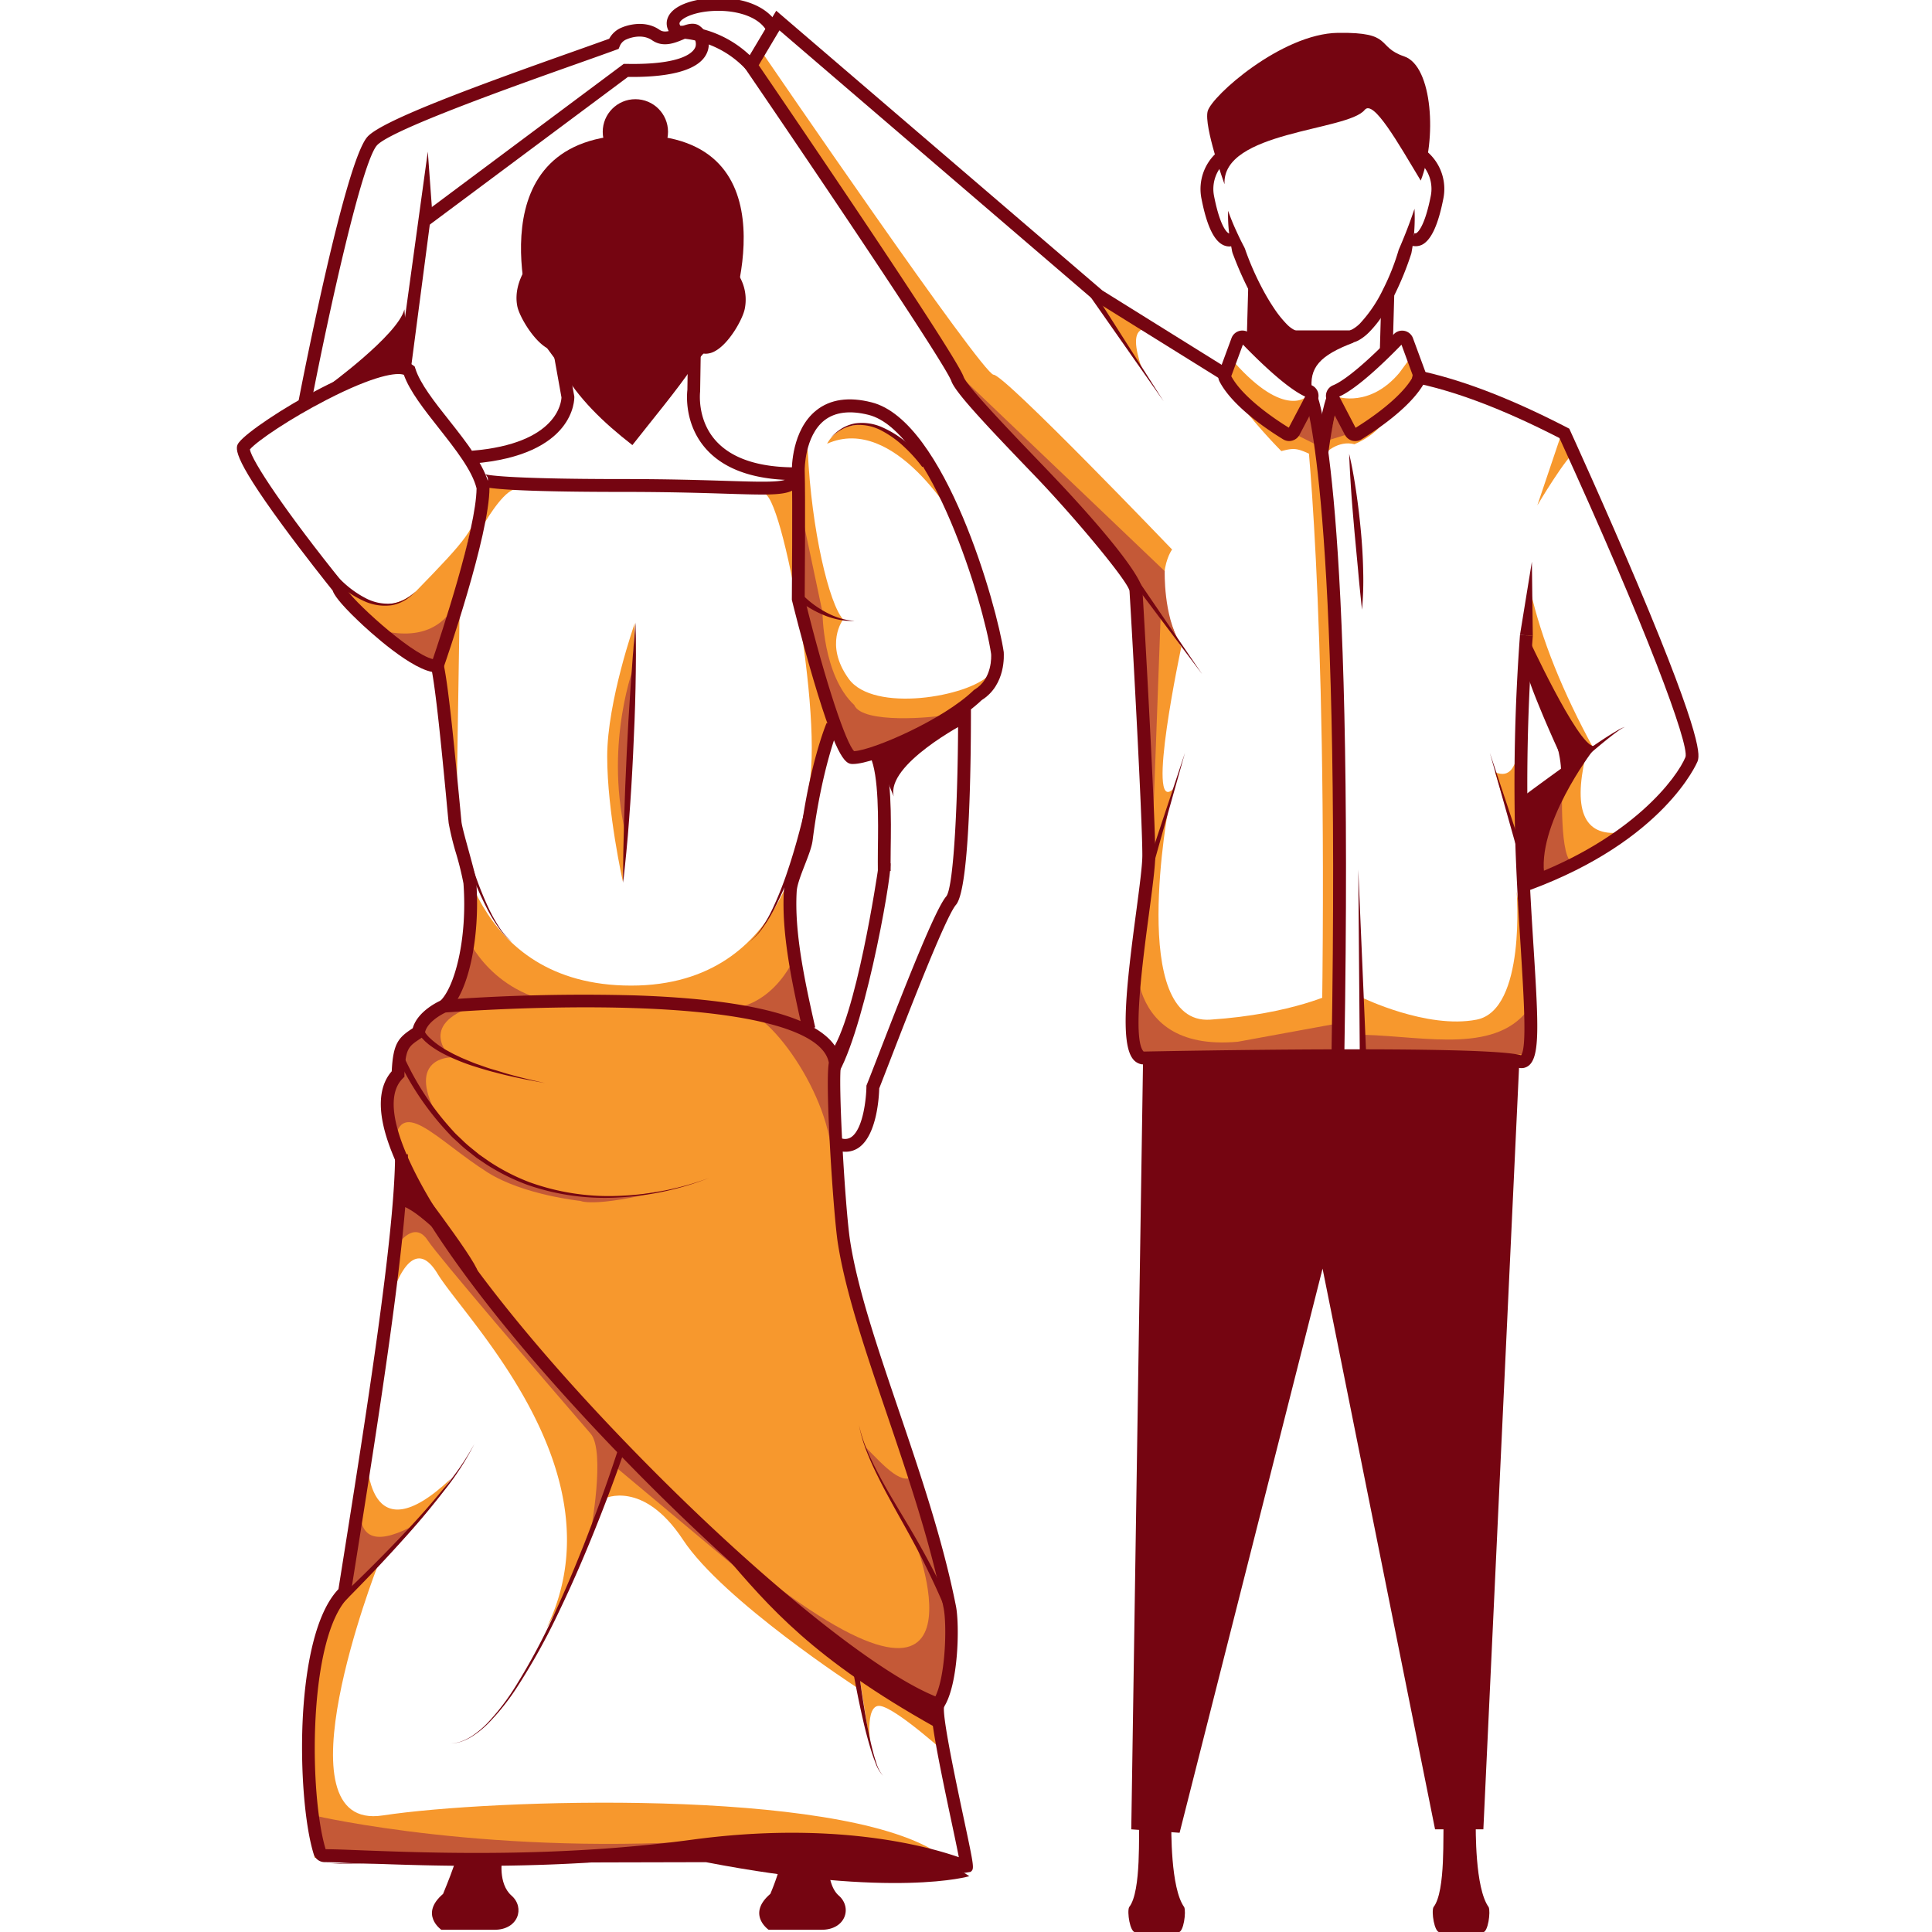 <svg xmlns="http://www.w3.org/2000/svg" viewBox="0 0 700 700">
  <title>Artboard 2 copy</title>
  <g id="Midtones">
    <path d="M165.33,299.77s4.67,57.33,63.33,57.33,62.67-60.67,62.67-60.67-7.33,30.67-4.67,38.67,6.67,40,6.67,40-19.33-12-64.67-12h-68S179.33,336.44,165.33,299.77Z" fill="#f7982d"/>
    <path d="M305.5,224.44s-7,9,2,21.5,43.5,6.5,51-1.5c-10.5,12.5-15.5,27-48,30l-7-7-15-50Z" fill="#f7982d"/>
    <path d="M125.5,213.44s12,12,25,1c18.5-19,22.5-23.5,22.5-32.5l-14.5,60.5S128.5,227.94,125.5,213.44Z" fill="#f7982d"/>
    <path d="M276.5,178.94c6.77-2.82,23.51,89.21,15.5,110l9.5-28.5-13-43,1-43Z" fill="#f7982d"/>
    <path d="M230,225.77s-10,28.33-10,48.33,5.67,45.33,5.67,45.33Z" fill="#f7982d"/>
    <path d="M175,190.44s6.5-11.5,11-13-11-3.5-11-3.5Z" fill="#f7982d"/>
    <polygon points="166.5 222.94 165.5 286.94 158.5 242.44 167 218.44 166.5 222.94" fill="#f7982d"/>
    <path d="M289.5,174.44c1,9,1.45-17.95,3.17-11,1.33,28.67,7.77,55.5,12.83,61l-11.5-1S286.33,225.77,289.5,174.44Z" fill="#f7982d"/>
    <path d="M150.67,373.11s4-8,18-8,83.33-8,116.67,5.33C310,379.77,302,393.77,302,393.77l3.33,54,24,81.33,14,46.67s4.67,38-6.67,44c-24.67-16-82.67-66-82.67-66s-79.33-81.33-100-118c-12.67-26-16.67-32-10-47.33Z" fill="#f7982d"/>
    <path d="M141.5,470.94s7-26,17-9.5,67,72,39.5,128.5a155.6,155.6,0,0,0,13.5-30l14.5-35-72-89.17s-10.5-12.33-10.5-3.83S141.5,470.94,141.5,470.94Z" fill="#f7982d"/>
    <path d="M219,542.94s14-7,28.5,15,63,53.5,63,53.5v-9.5l-84.5-77Z" fill="#f7982d"/>
    <path d="M315.5,633.44s-2.5-16.33,3.5-15.33,24.5,17.83,24.5,17.83l-3.5-16-29.5-18Z" fill="#f7982d"/>
    <path d="M133,528.11s-.33,36.67,30.33,7.67c-12.07,18.61-31.09,35.87-36,40.33Z" fill="#f7982d"/>
    <path d="M136.67,567.77s-37.33,96,2,90,164-10,200.67,13.33c-114.67,3.33-205.33,2-205.33,2H114S98,590.44,136.67,567.77Z" fill="#f7982d"/>
    <path d="M423.5,291.94s-15,79.5,15,77.5,45.5-10,45.5-10l.5,27-71-2.5S403,358.94,423.5,291.94Z" fill="#f7982d"/>
    <path d="M493.5,361.44s23.5,11.5,41.5,8,14.5-46.5,14.5-46.5,10,61,.5,62-57,.5-57,.5Z" fill="#f7982d"/>
    <path d="M412.5,211.94l15.5,22.5s-13,61-3,51.5l-9,29.5Z" fill="#f7982d"/>
    <path d="M541.67,279.77c5.5,2.39,7.9-2.13,8.67-10.33l1,41.67Z" fill="#f7982d"/>
    <path d="M574.5,273.94c-4.66,20.26-.37,29.86,14,27.5l-32.5,18S560,280.94,574.5,273.94Z" fill="#f7982d"/>
    <path d="M554.5,213.94c3.94,17.68,11.77,36.92,23,57.5-7.19,2.38-16.06-13.94-25-31Z" fill="#f7982d"/>
    <path d="M276.67,19.77s79.33,116,83.33,116,64.67,63.33,64.67,63.33S416,210.44,428,234.44c-20.67-28.67-80-96-80-96l-76-114Z" fill="#f7982d"/>
    <path d="M484.67,143.77s11.67,4,22.33-8.67l4.67-6.33,2.33,9.33-23,18.67Z" fill="#f7982d"/>
    <path d="M473.33,143.77s-8.67,8.33-28-14.67l-1,8.33,22,19.67Z" fill="#f7982d"/>
    <path d="M473,151.44s8,64.5,6,216l5-2.5,1-126-8-89.5S473,144.94,473,151.44Z" fill="#f7982d"/>
    <path d="M475,164.69c-5-2.25-6-2.5-10.75-1.25A198,198,0,0,1,449,145.94l19.5,13.5,5-11Z" fill="#f7982d"/>
    <path d="M480.25,164.19s4.5-4.75,10.5-3.25c7-3,9.75-7,9.75-7l-9.5,2.83-8.25-13.08Z" fill="#f7982d"/>
    <path d="M413.67,133.44c-2.47-7.46-3.34-13.36.83-14.33L397,107.94Z" fill="#f7982d"/>
    <path d="M299.67,160.77s5.33-11.33,21-5,26,33.67,26,33.67S324.33,149.77,299.67,160.77Z" fill="#f7982d"/>
    <path d="M566,156.44l-9,26.67s10.67-18,14-19.67C567.67,157.11,566,156.44,566,156.44Z" fill="#f7982d"/>
  </g>
  <g id="Darker_Mids" data-name="Darker Mids">
    <path d="M133.33,227.11c15.32,5,26.69,2.56,32.67-10l-8.67,24.67Z" fill="#c45937"/>
    <path d="M290.67,187.11,298,221.77s0,22.92,11.52,33.69c2.95,6.93,28.73,4.57,34,3.48-10,6-35.5,16.83-35.5,16.83l-19.33-58.67Z" fill="#c45937"/>
    <path d="M169.33,339.77s9.33,22,36.67,24l-44,.67Z" fill="#c45937"/>
    <path d="M288.67,345.11s-7.33,20.67-27.33,20.67l30.67,8Z" fill="#c45937"/>
    <path d="M163.33,383.11s-16,0-5.33,20.33l-12.33-17.67,3.33-9.33,4.67-1.67Z" fill="#c45937"/>
    <path d="M163.33,383.11s-12.67-11.67,8.67-18.67H162l-10,6.67S153,379.11,163.33,383.11Z" fill="#c45937"/>
    <path d="M142.67,416.11s-3.67-22.33,3-30.33l7.33,12s29.67,50.67,94.33,31.67c-31.33,8.67-37,5.67-37,5.67s-20.69-2.12-33.67-10.33C157.81,412.83,144.25,395.57,142.67,416.11Z" fill="#c45937"/>
    <path d="M313.25,523.94c7.75,8,13.91,14.7,18.25,10.5l12,46C329.75,556.94,317.58,535.45,313.25,523.94Z" fill="#c45937"/>
    <path d="M144,451.11s6-9.33,11-1.67c3.81,5.85,41.35,49.59,59,70,5.48,6.36,0,35.64,0,35.64l9.33-23.33,57,47.67-86.67-88.67-42.33-58H144Z" fill="#c45937"/>
    <path d="M130.5,546.44c-.28,10.32,5,13.53,18,7l-12,14-13,12Z" fill="#c45937"/>
    <path d="M114.5,657.94s64.5,15,149,8.5l-48,7.5h-51l-47.5-2.5Z" fill="#c45937"/>
    <path d="M268,366.44c9.06-2.33,33.75,30.25,33.5,55.5l1.5-39C299.79,376.15,275,362.31,268,366.44Z" fill="#c45937"/>
    <path d="M332.67,561.77s30.67,84.67-77.33-8l73.33,61.33L340,617.77s9-24.67,3.5-37.33S332.67,561.77,332.67,561.77Z" fill="#c45937"/>
    <path d="M345.5,133.94l76.5,73s-.5,16,5.5,26L408,206.44Z" fill="#c45937"/>
    <polygon points="420.5 223.94 417.5 305.44 411 209.94 420.5 223.94" fill="#c45937"/>
    <path d="M412,338.44s-8,43,36.5,39l35.5-6.5.5,18.5-71.5-6S406.5,371.44,412,338.44Z" fill="#c45937"/>
    <path d="M494.5,374.94c22.55.68,48.53,7.14,60.17-10.5l-.17,17.5-60.5,1Z" fill="#c45937"/>
    <path d="M566,284.44s-1,28,4,28l-15.5,7S559,287.94,566,284.44Z" fill="#c45937"/>
    <polygon points="481.5 159.44 489.5 156.94 485 145.44 481.5 159.44" fill="#c45937"/>
    <polygon points="477.5 161.44 466.5 155.94 474.5 146.94 477.5 161.44" fill="#c45937"/>
    <path d="M230,240.44s-11,28-3.5,61Z" fill="#c45937"/>
  </g>
  <g id="Main">
    <g>
      <path d="M551.23,387a5,5,0,0,1-1.42-.21c-10-3-101.27-1.85-135.61-1.15H414l-.17,0a5,5,0,0,1-3.39-2c-4.64-6-2.32-26.67,1.19-53,1.21-9.11,2.26-17,2.26-20.77,0-13.14-3.49-77-4.65-95.8-.76-3.73-20-26.75-34-41.36-18-18.71-29-30.39-30.52-34.56-2.1-6-45.73-70.87-74.55-113.05l-.84-1.23L281.24,3.89l118.2,101.38L445,133.65l-2.26,4.06L396.76,109.1l-.18-.15L282.41,11l-7.52,12.63c10.45,15.31,71.36,104.72,74.25,112.9,1.22,3.44,16.24,19.09,29.49,32.89,23.78,24.78,35,39.93,35.29,44.3,1.16,18.82,4.66,82.86,4.66,96.09,0,4.1-1.07,12.11-2.3,21.38-2.22,16.69-5.94,44.62-2.12,49.58a1.14,1.14,0,0,0,.23.23c8.08-.16,123.88-2.4,136.71,1.34,2.18-2.61,1-20.68-.06-38.18-.67-10.61-1.42-22.63-1.92-36A733.31,733.31,0,0,1,550.72,230l4.64.38a728.31,728.31,0,0,0-1.6,77.6c.5,13.32,1.25,25.31,1.92,35.89,1.74,27.64,2.28,39-1.82,42.24A4.18,4.18,0,0,1,551.23,387Z" fill="#750511"/>
      <polygon points="414.16 383.35 409.88 662.8 427.39 664.05 479.19 459.65 519.95 662.8 537.45 662.8 550.48 384.6 414.16 383.35" fill="#750511"/>
      <path d="M412.85,659.76c-.47,3.76.83,25.51-3.75,31.24-.8,1.72.32,9.07,2.21,9.07H427c1.86,0,2.8-7.36,2.07-9.07-5-6.88-4.69-28.37-4.69-31.24s-7.34-3-8.78-2C415.06,658.21,412.94,659.05,412.85,659.76Z" fill="#750511"/>
      <path d="M523.12,659.76c-.47,3.76.83,25.51-3.75,31.24-.8,1.72.32,9.07,2.21,9.07h15.73c1.86,0,2.8-7.36,2.07-9.07-5-6.88-4.69-28.37-4.69-31.24s-7.34-3-8.78-2C525.33,658.21,523.21,659.05,523.12,659.76Z" fill="#750511"/>
      <path d="M549.67,290.18q9.52-7.1,19.16-14c3.22-2.29,6.45-4.57,9.73-6.79,1.64-1.11,3.29-2.2,5-3.26.84-.53,1.68-1,2.54-1.53a11.3,11.3,0,0,1,2.7-1.22,11.16,11.16,0,0,0-2.54,1.47c-.8.57-1.59,1.16-2.36,1.77-1.56,1.21-3.08,2.45-4.6,3.71-3,2.52-6,5.09-9,7.68q-8.9,7.78-17.63,15.75Z" fill="#750511"/>
      <path d="M554.3,322.48l-1.61-4.36c38.91-14.37,55-36.52,58-43.85,1.36-4.65-14.17-46.73-45.66-115.55-20.69-10.62-38.26-17.25-53.7-20.26l.89-4.57c16,3.13,34.25,10,55.65,21.06l.71.37.33.73c.12.27,12.6,27.54,24.46,55.61C617.66,269.25,615.77,274,615,276,614.85,276.28,603.1,304.46,554.3,322.48Z" fill="#750511"/>
      <path d="M553.49,234.82c.59,1,1,1.8,1.65,2.64.3.41.55.83.83,1.23l.89,1.22a1.54,1.54,0,0,1,.19.68,6.65,6.65,0,0,0,.18.68l.44,1.36c.3.9.58,1.81.92,2.71,1.27,3.62,2.73,7.22,4.2,10.8s3,7.14,4.62,10.69l2.4,5.31c.17,2.06.37,4.11.36,6.28a55.65,55.65,0,0,1-4.59-4.34l-2.42-5.36c-1.59-3.58-3.17-7.18-4.67-10.81s-3-7.28-4.29-11c-.66-1.88-1.29-3.75-1.86-5.71,0-.53.06-1.06.09-1.6s.11-1.09.21-1.63A12.91,12.91,0,0,1,553.49,234.82Z" fill="#750511"/>
      <path d="M467.11,159.8a4.19,4.19,0,0,1-2.18-.61c-5.38-3.28-18.39-11.89-23.09-21a4.17,4.17,0,0,1-.19-3.35h0l4.55-12.34a4.19,4.19,0,0,1,6.95-1.45c9.44,9.84,17.66,16.76,22,18.51a4.14,4.14,0,0,1,2.32,2.41,4.21,4.21,0,0,1-.23,3.4l-6.4,12.16a4.2,4.2,0,0,1-2.59,2.09A4.16,4.16,0,0,1,467.11,159.8Zm-21-23.5c4.24,7.91,16.5,16,20.84,18.65l5.93-11.27c-6.62-3-16.71-12.8-22.55-18.84Zm-.07.19h0Z" fill="#750511"/>
      <path d="M491,159.8a4.16,4.16,0,0,1-1.11-.15,4.21,4.21,0,0,1-2.59-2.09l-6.4-12.16a4.21,4.21,0,0,1-.23-3.4A4.13,4.13,0,0,1,483,139.6c4.32-1.75,12.53-8.67,22-18.51a4.18,4.18,0,0,1,6.95,1.45l4.55,12.34a4.16,4.16,0,0,1-.19,3.35c-4.69,9.06-17.71,17.67-23.08,21A4.2,4.2,0,0,1,491,159.8Zm-5.74-16.11L491.16,155c4.34-2.68,16.6-10.75,20.84-18.65l-4.22-11.46C501.95,130.89,491.85,140.71,485.23,143.69Z" fill="#750511"/>
      <path d="M487.09,381.4l-4.65-.08c3.42-200.67-9.31-235.8-9.44-236.13l4.32-1.73C477.85,144.79,490.54,178.56,487.09,381.4Z" fill="#750511"/>
      <path d="M481.25,164.35l-4.62-.56c.07-.55,1.66-13.46,4.12-20.25l4.37,1.59C482.85,151.41,481.27,164.22,481.25,164.35Z" fill="#750511"/>
      <path d="M488.83,164.45c1.09,4.62,1.89,9.28,2.58,14s1.23,9.37,1.67,14.08.73,9.43.82,14.17a117.75,117.75,0,0,1-.42,14.2c-.5-4.72-1-9.4-1.4-14.09l-1.32-14.07c-.39-4.69-.83-9.39-1.15-14.09S489,169.2,488.83,164.45Z" fill="#750511"/>
      <polygon points="492.68 382.24 492.13 315.06 495 382.18 492.68 382.24" fill="#750511"/>
      <polygon points="413.48 320.54 429.32 272.81 415.7 321.22 413.48 320.54" fill="#750511"/>
      <polygon points="553.43 321.22 539.81 272.81 555.65 320.54 553.43 321.22" fill="#750511"/>
      <path d="M512.5,75.65a68.77,68.77,0,0,1-1.14,16.15,109.36,109.36,0,0,1-6.08,15,71.9,71.9,0,0,1-4.07,7.09,40.41,40.41,0,0,1-5.24,6.56,17,17,0,0,1-3.63,2.8,8.76,8.76,0,0,1-2.54.94,6.61,6.61,0,0,1-.77.09l-.39,0h-19.1a6.81,6.81,0,0,1-2.88-.77,15.17,15.17,0,0,1-3.73-2.82,43,43,0,0,1-5.23-6.54c-1.52-2.27-2.89-4.61-4.18-7a124.82,124.82,0,0,1-6.65-14.72,7.52,7.52,0,0,1-.56-1.95l-.37-2c-.23-1.34-.44-2.68-.6-4a52.41,52.41,0,0,1-.37-8.1c.89,2.53,1.89,5,3,7.37.54,1.2,1.1,2.38,1.68,3.55l.89,1.74a8.18,8.18,0,0,1,.77,1.78A103.54,103.54,0,0,0,457.6,105c1.22,2.27,2.53,4.49,3.95,6.6a38.63,38.63,0,0,0,4.63,5.82,10.82,10.82,0,0,0,2.54,2,2.29,2.29,0,0,0,.9.29h19.1l.21,0a4.22,4.22,0,0,0,1.15-.45,12.61,12.61,0,0,0,2.61-2,49.49,49.49,0,0,0,8.42-12.43,83.3,83.3,0,0,0,5.67-14.34C508.89,85.64,510.8,80.75,512.5,75.65Z" fill="#750511"/>
      <path d="M445.44,89.3a5.25,5.25,0,0,1-2.52-.66c-3.26-1.76-5.75-7.19-7.59-16.59a17.75,17.75,0,0,1,5.78-17l2.9,3.64a13.09,13.09,0,0,0-4.12,12.42c2.21,11.24,4.75,13.13,5.24,13.39a.6.6,0,0,0,.62,0l1.75,4.31A5.46,5.46,0,0,1,445.44,89.3Z" fill="#750511"/>
      <path d="M512.83,89.2a5.46,5.46,0,0,1-2.06-.42l1.75-4.31a.61.61,0,0,0,.62,0c.49-.26,3-2.15,5.24-13.39a13.09,13.09,0,0,0-4.12-12.42l2.9-3.64a17.76,17.76,0,0,1,5.78,17c-1.85,9.4-4.33,14.82-7.59,16.59A5.25,5.25,0,0,1,512.83,89.2Z" fill="#750511"/>
      <path d="M443.67,66.76s-7.56-20.93-6.11-26.46,26.85-28.11,47.2-28.4,13.57,5,24,8.53,11.82,30.43,6,45C506.66,52,497.62,35.88,494.45,39.82,488.28,47.49,442.64,47.49,443.67,66.76Z" fill="#750511"/>
      <rect x="443.76" y="112.7" width="20.94" height="4.65" transform="translate(326.61 565.88) rotate(-88.4)" fill="#750511"/>
      <rect x="492.02" y="115.03" width="20.94" height="4.65" transform="translate(371.2 616.39) rotate(-88.4)" fill="#750511"/>
      <path d="M475.37,141.74c-1.19-8.59,2.86-13,15.12-17.64l-23-3.49s-11.92-10.47-12.21-12.21c-.95,5.37-.48,17.06-.48,17.06S471,139.75,475.37,141.74Z" fill="#750511"/>
      <path d="M577,272.1s-20.79,27.23-17.3,45.84c-7.37,4.26-8.53,1.16-8.53,1.16l-.78-24.42S552.56,285.67,577,272.1Z" fill="#750511"/>
      <path d="M553.29,230.23s18.32,39.83,24.13,40.12L565.5,280.53s1.45-6.69-7.27-27.33S553.29,230.23,553.29,230.23Z" fill="#750511"/>
      <path d="M276.1,179.18c-3.41,0-7.67-.13-13-.3-8.84-.28-21-.65-36.91-.65-51,0-52.67-2-53.48-2.91l-.7-.81.14-1.09,4.6.69a2.21,2.21,0,0,0-1.17-2.33c.48.18,6,1.79,50.61,1.79,16,0,28.18.38,37.05.66,11,.34,18.26.57,21.13-.38-13-.61-22.71-4.46-28.78-11.45-7.69-8.87-6.72-19.6-6.54-21.1l.42-28,4.65.07-.45,28.46c0,.09-1.26,9.89,5.47,17.61,5.72,6.56,15.49,9.89,29,9.89h2.33v2.33a6.6,6.6,0,0,1-1.83,5C286.58,178.61,283.13,179.18,276.1,179.18Z" fill="#750511"/>
      <path d="M171.42,167.94l-.38-4.64c31.06-2.55,32.34-17.76,32.39-19.31l-4.24-23.6,4.58-.82,4.32,24.14C208.11,144.57,208.38,164.91,171.42,167.94Z" fill="#750511"/>
      <path d="M158.15,243.61c-8.33,0-25-15.44-28.27-18.59-7.08-6.74-8.91-9.66-9.37-11.09-1.83-2.28-10.19-12.76-18.12-23.57-19-25.92-17.14-28.34-15.77-30.11,5.52-7.1,52.63-36,63.07-27.87l.58.45.22.7c1.66,5.39,7,12.2,12.24,18.78,6.31,8,12.84,16.26,14.56,23.84l.06.52c0,17.25-16,63.41-16.7,65.37l-.5,1.44-1.52.11ZM125,212.71c1.79,4,23.53,24.08,31.82,26.1,2.91-8.57,15.7-47,15.85-61.86-1.59-6.5-7.7-14.24-13.61-21.74-5.44-6.9-10.6-13.43-12.74-19.41-2.47-.94-10.54.08-28,9.07-13.14,6.77-24.87,14.68-27.77,17.93.51,3.93,13.07,22.83,33.93,48.68l.54.67Zm-.06-.14" fill="#750511"/>
      <path d="M309.06,276.81c-2.24,0-5.31,0-14.29-30.38-4.21-14.24-7.77-28.67-7.8-28.82l-.07-.28V217c0-.36.3-36,0-46.6,0-.63-.1-14.62,8.87-21.73,5-4,11.78-5,20-2.9,26.69,6.67,45.51,74,47.91,90.54v.12c0,.48.94,11.65-8,17.24C343.87,265,316.94,276.81,309.06,276.81Zm-17.5-60c7.8,31.65,15.12,52.67,17.91,55.36,7-.44,32.3-11.46,43.22-22l.19-.18.22-.13c6.47-3.9,6.07-12.1,6-12.93-2.68-18.36-21.68-80.94-44.42-86.62-6.78-1.7-12.17-1-16,2-7.18,5.67-7.13,17.88-7.12,18C291.85,180.47,291.59,213.32,291.56,216.78Z" fill="#750511"/>
      <path d="M318.07,315.73c-.06-1.91,0-4.7,0-7.92.15-10.1.4-27-2.77-33.66l4.2-2c3.63,7.64,3.38,24.54,3.21,35.72,0,3.16-.09,5.9,0,7.7Z" fill="#750511"/>
      <path d="M162.44,366.28l-3.1-3.47c5.29-4.74,10.08-22.42,8.58-42.72a109,109,0,0,0-2.68-10.88,99.51,99.51,0,0,1-2.68-11c-.31-3.06-.65-6.62-1-10.46-1.55-16.17-3.69-38.32-5.36-46l4.55-1c1.74,8,3.79,29.38,5.45,46.57.37,3.84.71,7.4,1,10.45.15,1.5,1.42,6.11,2.54,10.19,1.68,6.09,2.7,9.92,2.84,11.77C174,339.79,169.69,359.79,162.44,366.28Z" fill="#750511"/>
      <path d="M290.83,373.33c-4.11-18.07-7.72-35.54-6.81-50.65.19-3.12,1.74-7.1,3.25-11a41.51,41.51,0,0,0,2.55-7.79c3.43-27,9.42-41.33,9.67-41.93l4.28,1.81c-.06.14-6,14.43-9.34,40.7-.31,2.45-1.54,5.58-2.83,8.9s-2.79,7.15-2.94,9.54c-.87,14.49,2.68,31.61,6.71,49.34Z" fill="#750511"/>
      <path d="M340.8,620.31l-1.69-.6c-22.51-8-67.93-44.6-113-91-48.88-50.26-81.46-95.43-87.18-120.83-1.94-8.63-.92-15.26,3-19.73.49-10.44,2.61-12.27,7.61-15.61l0,0c1.79-6.42,10-10,10.4-10.13l.34-.15.37,0a694.74,694.74,0,0,1,69.47-1.61c47.58,1.61,72.72,9.74,74.71,24.17l.07.48-.13.47c-1.28,4.53,1.4,52.05,3.26,63.94,2.7,17.36,9.88,38.51,17.48,60.89,7.91,23.3,16.09,47.4,20.85,71.33,1.34,6.75,1,28.79-4.59,36.92ZM161.47,366.84c-2.18,1-7,3.91-7.52,7.47l-.16,1-1.67,1.12c-4.13,2.76-5.24,3.5-5.58,12.78l0,.91-.65.65c-3.27,3.27-4.08,8.69-2.41,16.11,5.53,24.6,37.67,68.94,86,118.61,43.45,44.68,87,80.07,109.44,89.14,3.79-7.91,4.13-26,3-31.82-4.7-23.63-12.83-47.58-20.69-70.75-7.66-22.58-14.9-43.91-17.67-61.67-1.6-10.3-4.69-57.26-3.26-65.35-2.07-11.3-27-18.32-70.19-19.78C197.65,364.17,165.38,366.54,161.47,366.84Z" fill="#750511"/>
      <path d="M349.29,678.61c-6.35-2.59-40.91-15.12-97.86-7.42-48.81,6.6-95,4.86-119.8,3.93-5.89-.22-10.54-.4-14-.43a4.18,4.18,0,0,1-4-3c-3.23-10.52-4.85-30.66-3.94-49,.66-13.16,3.21-36.72,12.94-46.92l.65-4.1c9.31-58.49,19.86-124.78,19.86-153.45h4.65c0,29-10.58,95.52-19.92,154.18l-.68,4.26a4.16,4.16,0,0,1-1.13,2.25c-14.35,14.84-14.21,70.61-8.08,91.1,3.52,0,8.09.21,13.83.43,24.67.92,70.59,2.65,119-3.89,51.07-6.9,84.73,2.23,96.59,6.35-.62-3.25-1.7-8.34-2.76-13.32-5.58-26.28-8-39.39-7-42.8l4.43,1.42v0c-.83,3.26,4.31,27.44,7.07,40.43,3.91,18.42,3.91,18.42,2.52,19.59Z" fill="#750511"/>
      <path d="M230.26,225.52c.26,7.94.15,15.88,0,23.81s-.5,15.86-.87,23.78-.85,15.84-1.45,23.75c-.28,4-.62,7.91-1,11.86l-.6,5.93-.32,3-.19,1.48-.11.74,0,.18,0,.09s0,0,0,.06,0,0,0-.07,0-.25,0-.37c0,.12,0,.25,0,.37s0,0,0-.09v-.19l0-.74,0-1.49.05-3,.07-6c.08-4,.17-7.93.29-11.89.23-7.93.57-15.85.94-23.77s.84-15.84,1.38-23.75l.86-11.87Z" fill="#750511"/>
      <path d="M146.19,382.52A102.12,102.12,0,0,0,164.37,410a16.9,16.9,0,0,0,1.45,1.48l1.5,1.42a40.58,40.58,0,0,0,3.07,2.77l3.21,2.62,3.39,2.37a74.76,74.76,0,0,0,14.68,7.61,84.5,84.5,0,0,0,32.66,5,104.24,104.24,0,0,0,32.61-6.49,104.51,104.51,0,0,1-32.58,7.07,85.36,85.36,0,0,1-33.09-4.49,76.09,76.09,0,0,1-15.08-7.48l-3.5-2.36-3.32-2.61a41.81,41.81,0,0,1-3.18-2.77l-1.56-1.43a17.55,17.55,0,0,1-1.5-1.48,104.16,104.16,0,0,1-19-27.72Z" fill="#750511"/>
      <path d="M343.92,586.59c-2.27-6-5-11.88-7.8-17.69s-5.83-11.54-9-17.18-6.37-11.31-9.23-17.14c-1.44-2.91-2.78-5.88-3.94-8.91a49.9,49.9,0,0,1-2.71-9.34,49.77,49.77,0,0,0,3,9.23c1.25,3,2.67,5.9,4.19,8.75,3,5.72,6.39,11.26,9.72,16.82s6.57,11.22,9.58,17,5.89,11.58,8.42,17.65Z" fill="#750511"/>
      <path d="M163.94,286.63c1,4.85,2.17,9.71,3.44,14.52s2.68,9.59,4.27,14.31a123.56,123.56,0,0,0,5.52,13.87,53.8,53.8,0,0,0,3.64,6.51,23,23,0,0,0,4.93,5.57,23.1,23.1,0,0,1-5.16-5.41,54.15,54.15,0,0,1-3.92-6.42,124.28,124.28,0,0,1-6.09-13.74c-1.78-4.68-3.38-9.44-4.85-14.23s-2.83-9.61-4-14.5Z" fill="#750511"/>
      <path d="M295.32,287.13c-1.21,4.89-2.57,9.7-4,14.5s-3.07,9.54-4.85,14.23a124.28,124.28,0,0,1-6.09,13.74,54.15,54.15,0,0,1-3.92,6.42,23.1,23.1,0,0,1-5.16,5.41,23,23,0,0,0,4.93-5.57,53.8,53.8,0,0,0,3.64-6.51,123.45,123.45,0,0,0,5.52-13.87c1.59-4.72,3-9.5,4.27-14.31s2.44-9.67,3.44-14.52Z" fill="#750511"/>
      <path d="M291.26,216a33.1,33.1,0,0,0,3.93,3.3,35.62,35.62,0,0,0,4.44,2.73,27.89,27.89,0,0,0,4.85,2,24,24,0,0,0,5.2.94,24.33,24.33,0,0,1-5.33-.37,28.74,28.74,0,0,1-5.19-1.47,37,37,0,0,1-4.91-2.32,34.74,34.74,0,0,1-4.58-3.06Z" fill="#750511"/>
      <path d="M334.16,169.21a54.37,54.37,0,0,0-6.67-7.4,36.6,36.6,0,0,0-8.1-5.79,17.15,17.15,0,0,0-9.6-2,14.12,14.12,0,0,0-4.74,1.54,18.81,18.81,0,0,0-4.05,3,19,19,0,0,1,3.91-3.28,14.56,14.56,0,0,1,4.8-1.86,18,18,0,0,1,10.18,1.5,38,38,0,0,1,8.75,5.53,56.23,56.23,0,0,1,7.38,7.31Z" fill="#750511"/>
      <path d="M117.6,203.48a54.37,54.37,0,0,0,6.67,7.4,36.62,36.62,0,0,0,8.1,5.79,17.16,17.16,0,0,0,9.6,2,14.12,14.12,0,0,0,4.74-1.54,18.78,18.78,0,0,0,4.05-3,19,19,0,0,1-3.91,3.28,14.56,14.56,0,0,1-4.8,1.86,18,18,0,0,1-10.18-1.5,38,38,0,0,1-8.75-5.53,56.23,56.23,0,0,1-7.38-7.31Z" fill="#750511"/>
      <path d="M119,582.67c9.74-9,19.24-18.39,28.34-28.09q6.85-7.26,13.19-15a97,97,0,0,0,11.33-16.4A97.25,97.25,0,0,1,161,540q-6.12,7.92-12.78,15.4T134.7,570.1c-4.61,4.83-9.28,9.59-14.06,14.26Z" fill="#750511"/>
      <path d="M310.63,600.91c.84,7.24,1.86,14.5,3.12,21.7.64,3.6,1.34,7.19,2.21,10.73.44,1.77.92,3.53,1.51,5.26a13.55,13.55,0,0,0,2.48,4.83,13.66,13.66,0,0,1-2.75-4.73c-.68-1.71-1.27-3.45-1.8-5.21-1.06-3.52-2-7.08-2.79-10.66-1.65-7.16-3-14.36-4.28-21.61Z" fill="#750511"/>
      <path d="M226.64,524.45c-3.46,10.12-7.21,20.1-11.19,30s-8.22,19.7-12.85,29.32a232.8,232.8,0,0,1-15.56,28,83.56,83.56,0,0,1-10,12.51,33.35,33.35,0,0,1-6.22,5,19.22,19.22,0,0,1-3.61,1.72,13.36,13.36,0,0,1-3.93.66,13.33,13.33,0,0,0,3.91-.73,19.13,19.13,0,0,0,3.56-1.78,33.15,33.15,0,0,0,6.09-5.11,83.15,83.15,0,0,0,9.69-12.63,231.87,231.87,0,0,0,15-28.14c4.44-9.67,8.48-19.52,12.28-29.46s7.36-20,10.61-30.09Z" fill="#750511"/>
      <path d="M351.2,679.78s-26.85,8.14-95.44-5.08c-35.47,0-135.93.54-135.93.54s146.41-7.52,180.7-7.52S351.2,679.78,351.2,679.78Z" fill="#750511"/>
      <path d="M173.14,460.81c-11.83-12-23.88-24.47-28.92-24l3.1-13S172.31,456.27,173.14,460.81Z" fill="#750511"/>
      <path d="M153.43,372.64c0-.06,0,.07,0,.14a1.55,1.55,0,0,0,.09.27,3,3,0,0,0,.27.58,9.34,9.34,0,0,0,.75,1.17c.31.37.64.74,1,1.11l1.1,1a32.84,32.84,0,0,0,5,3.52c.92.49,1.8,1,2.75,1.49l2.84,1.35c1,.43,1.94.81,2.91,1.22s1.94.81,2.94,1.14c2,.71,4,1.45,6,2s4,1.27,6.08,1.79c4.07,1.16,8.2,2.08,12.33,3-4.16-.78-8.34-1.51-12.47-2.48-2.08-.43-4.13-1-6.18-1.52s-4.09-1.15-6.12-1.77a74.49,74.49,0,0,1-11.9-4.77,34.76,34.76,0,0,1-5.52-3.49l-1.27-1.09c-.39-.41-.79-.81-1.18-1.24a11.46,11.46,0,0,1-1-1.45,5,5,0,0,1-.43-.84,3.38,3.38,0,0,1-.18-.48,3.23,3.23,0,0,1-.14-.63Z" fill="#750511"/>
      <path d="M300.18,670.69s-1.24,11.77,3.72,16.11,2.48,12.39-6.2,12.39H278.49s-8.06-5.58.62-13a90.3,90.3,0,0,0,5.58-18.59Z" fill="#750511"/>
      <path d="M181.92,673.54s-1.55,8.93,3.41,13.27,2.48,12.39-6.2,12.39H159.91s-8.06-5.58.62-13c4.34-10.54,5.1-13.81,5.1-13.81Z" fill="#750511"/>
      <path d="M306.29,417.3a10,10,0,0,1-2.59-.35l1.2-4.5a4,4,0,0,0,3.72-.6c4.19-3.17,5.24-14.11,5.3-18.06v-.44l.16-.41c.91-2.25,2.45-6.24,4.41-11.29,10.18-26.3,20.45-52.36,24.36-56.88,2.8-3.42,4.37-37.16,4.29-67.8h4.65c0,15.1-.21,64.85-5.42,70.86-3.72,4.29-17.11,38.89-23.54,55.51-1.85,4.79-3.34,8.62-4.27,11-.08,3-.81,16.47-7.13,21.26A8.37,8.37,0,0,1,306.29,417.3Z" fill="#750511"/>
      <path d="M302.1,391.46l-1.44-9.69c9.52-12.5,17.33-65.89,17.43-66.5l4.57-2.5C323,318.77,312.32,378,302.1,391.46Z" fill="#750511"/>
      <path d="M350,261.83s-29.08,15.12-26.17,26.75l-6.38-15.42,27.89-15.4S351.14,254.85,350,261.83Z" fill="#750511"/>
      <path d="M338.92,625.85c-44.57-24.92-60.29-43.7-76.57-62.61,0,0,59.7,49.62,71.33,52.72C339.89,616,338.92,612.67,338.92,625.85Z" fill="#750511"/>
      <path d="M257.59,97.93c-3.84-18-15.78-30.65-29-30.65-12.25,0-23.57,10.9-28.15,27.12l-4.48-1.27c5.23-18.53,18-30.51,32.62-30.51,15.46,0,29.27,14.12,33.57,34.34Z" fill="#750511"/>
      <path d="M264,116.09S289.51,48.9,230.21,48.9s-37.55,66.72-37.55,66.72c1.43,6.59,7.6,12.43,10.57,17.73,6.2,11,15.37,19.72,25.89,27.92,7.52-9.58,15.92-19.62,21.94-28.44C255.46,126.38,263.41,120.58,264,116.09Z" fill="#750511"/>
      <circle cx="230.21" cy="47.77" r="11.83" fill="#750511"/>
      <path d="M255.74,128.16a5.44,5.44,0,0,1-2.05-.4l1.75-4.31a1.93,1.93,0,0,0,1.44-.31c3.55-1.92,7.87-9.41,8.4-12.13a12.13,12.13,0,0,0-3.79-11.47l2.89-3.65a16.77,16.77,0,0,1,5.46,16c-.73,3.74-5.66,12.57-10.76,15.32A7,7,0,0,1,255.74,128.16Z" fill="#750511"/>
      <path d="M201.87,127.25a7.2,7.2,0,0,1-3.44-1c-5.17-2.8-10.31-11.72-11-15.29-1.93-9.82,6.38-18.2,6.73-18.55l3.28,3.3-1.64-1.65,1.64,1.65c-.07.07-6.89,7-5.45,14.36.52,2.66,5,10.09,8.66,12.1a2.09,2.09,0,0,0,1.54.34l1.75,4.31A5.44,5.44,0,0,1,201.87,127.25Z" fill="#750511"/>
      <path d="M270.32,25.2a35.46,35.46,0,0,0-25-11.35l-1,0-.66-.7c-2.76-2.93-2.21-5.57-1.64-6.88,2.11-4.87,10.67-7,18.26-7h.15c10.91,0,19.19,4.2,22.13,11.13l-4.28,1.82c-2.59-6.08-10.93-8.28-17.87-8.3h-.14c-7.92,0-13.2,2.45-14,4.24-.06.14-.21.48.22,1.16a39.42,39.42,0,0,1,27.41,13Z" fill="#750511"/>
      <polygon points="407.02 202.45 435.53 244.22 405.13 203.81 407.02 202.45" fill="#750511"/>
      <polygon points="393.06 100.59 421.58 145.36 391.17 101.95 393.06 100.59" fill="#750511"/>
      <path d="M112.75,146.1l-4.57-.88c1.72-8.87,17-87,25-95.71,5.49-6,40.39-18.74,75.67-31.23,5-1.77,9-3.21,11.88-4.24a8.9,8.9,0,0,1,4.62-4.09c1-.43,7.89-3.11,13.6.84,1.76,1.22,3.89.48,6.94-.8,2.4-1,4.88-2,7.12-.92a8.08,8.08,0,0,1,3.57,8.8c-2.12,8.54-16.79,10.16-29.06,10L154.89,82l-2.78-3.73L226,23.14l.8,0c21.57.45,24.76-4.71,25.22-6.31a3.71,3.71,0,0,0-1.12-3.63,11.84,11.84,0,0,0-3.23,1.05c-3.12,1.31-7.39,3.1-11.39.34s-9.1-.4-9.15-.38l-.28.11a4.45,4.45,0,0,0-2.32,2.46l-.39.93-.95.35c-2.88,1.06-7.26,2.62-12.82,4.59-22.27,7.89-68.62,24.3-73.78,30C131.24,58.54,119.4,111.76,112.75,146.1Z" fill="#750511"/>
      <polygon points="148.83 133.95 144.22 133.33 155 54.94 156.5 75.44 148.83 133.95" fill="#750511"/>
      <polygon points="550.72 230.03 555.03 203.52 555.36 230.38 550.72 230.03" fill="#750511"/>
      <path d="M118.61,140s25.59-18.61,27.91-27.91l1.74,22.1Z" fill="#750511"/>
    </g>
  </g>
</svg>

